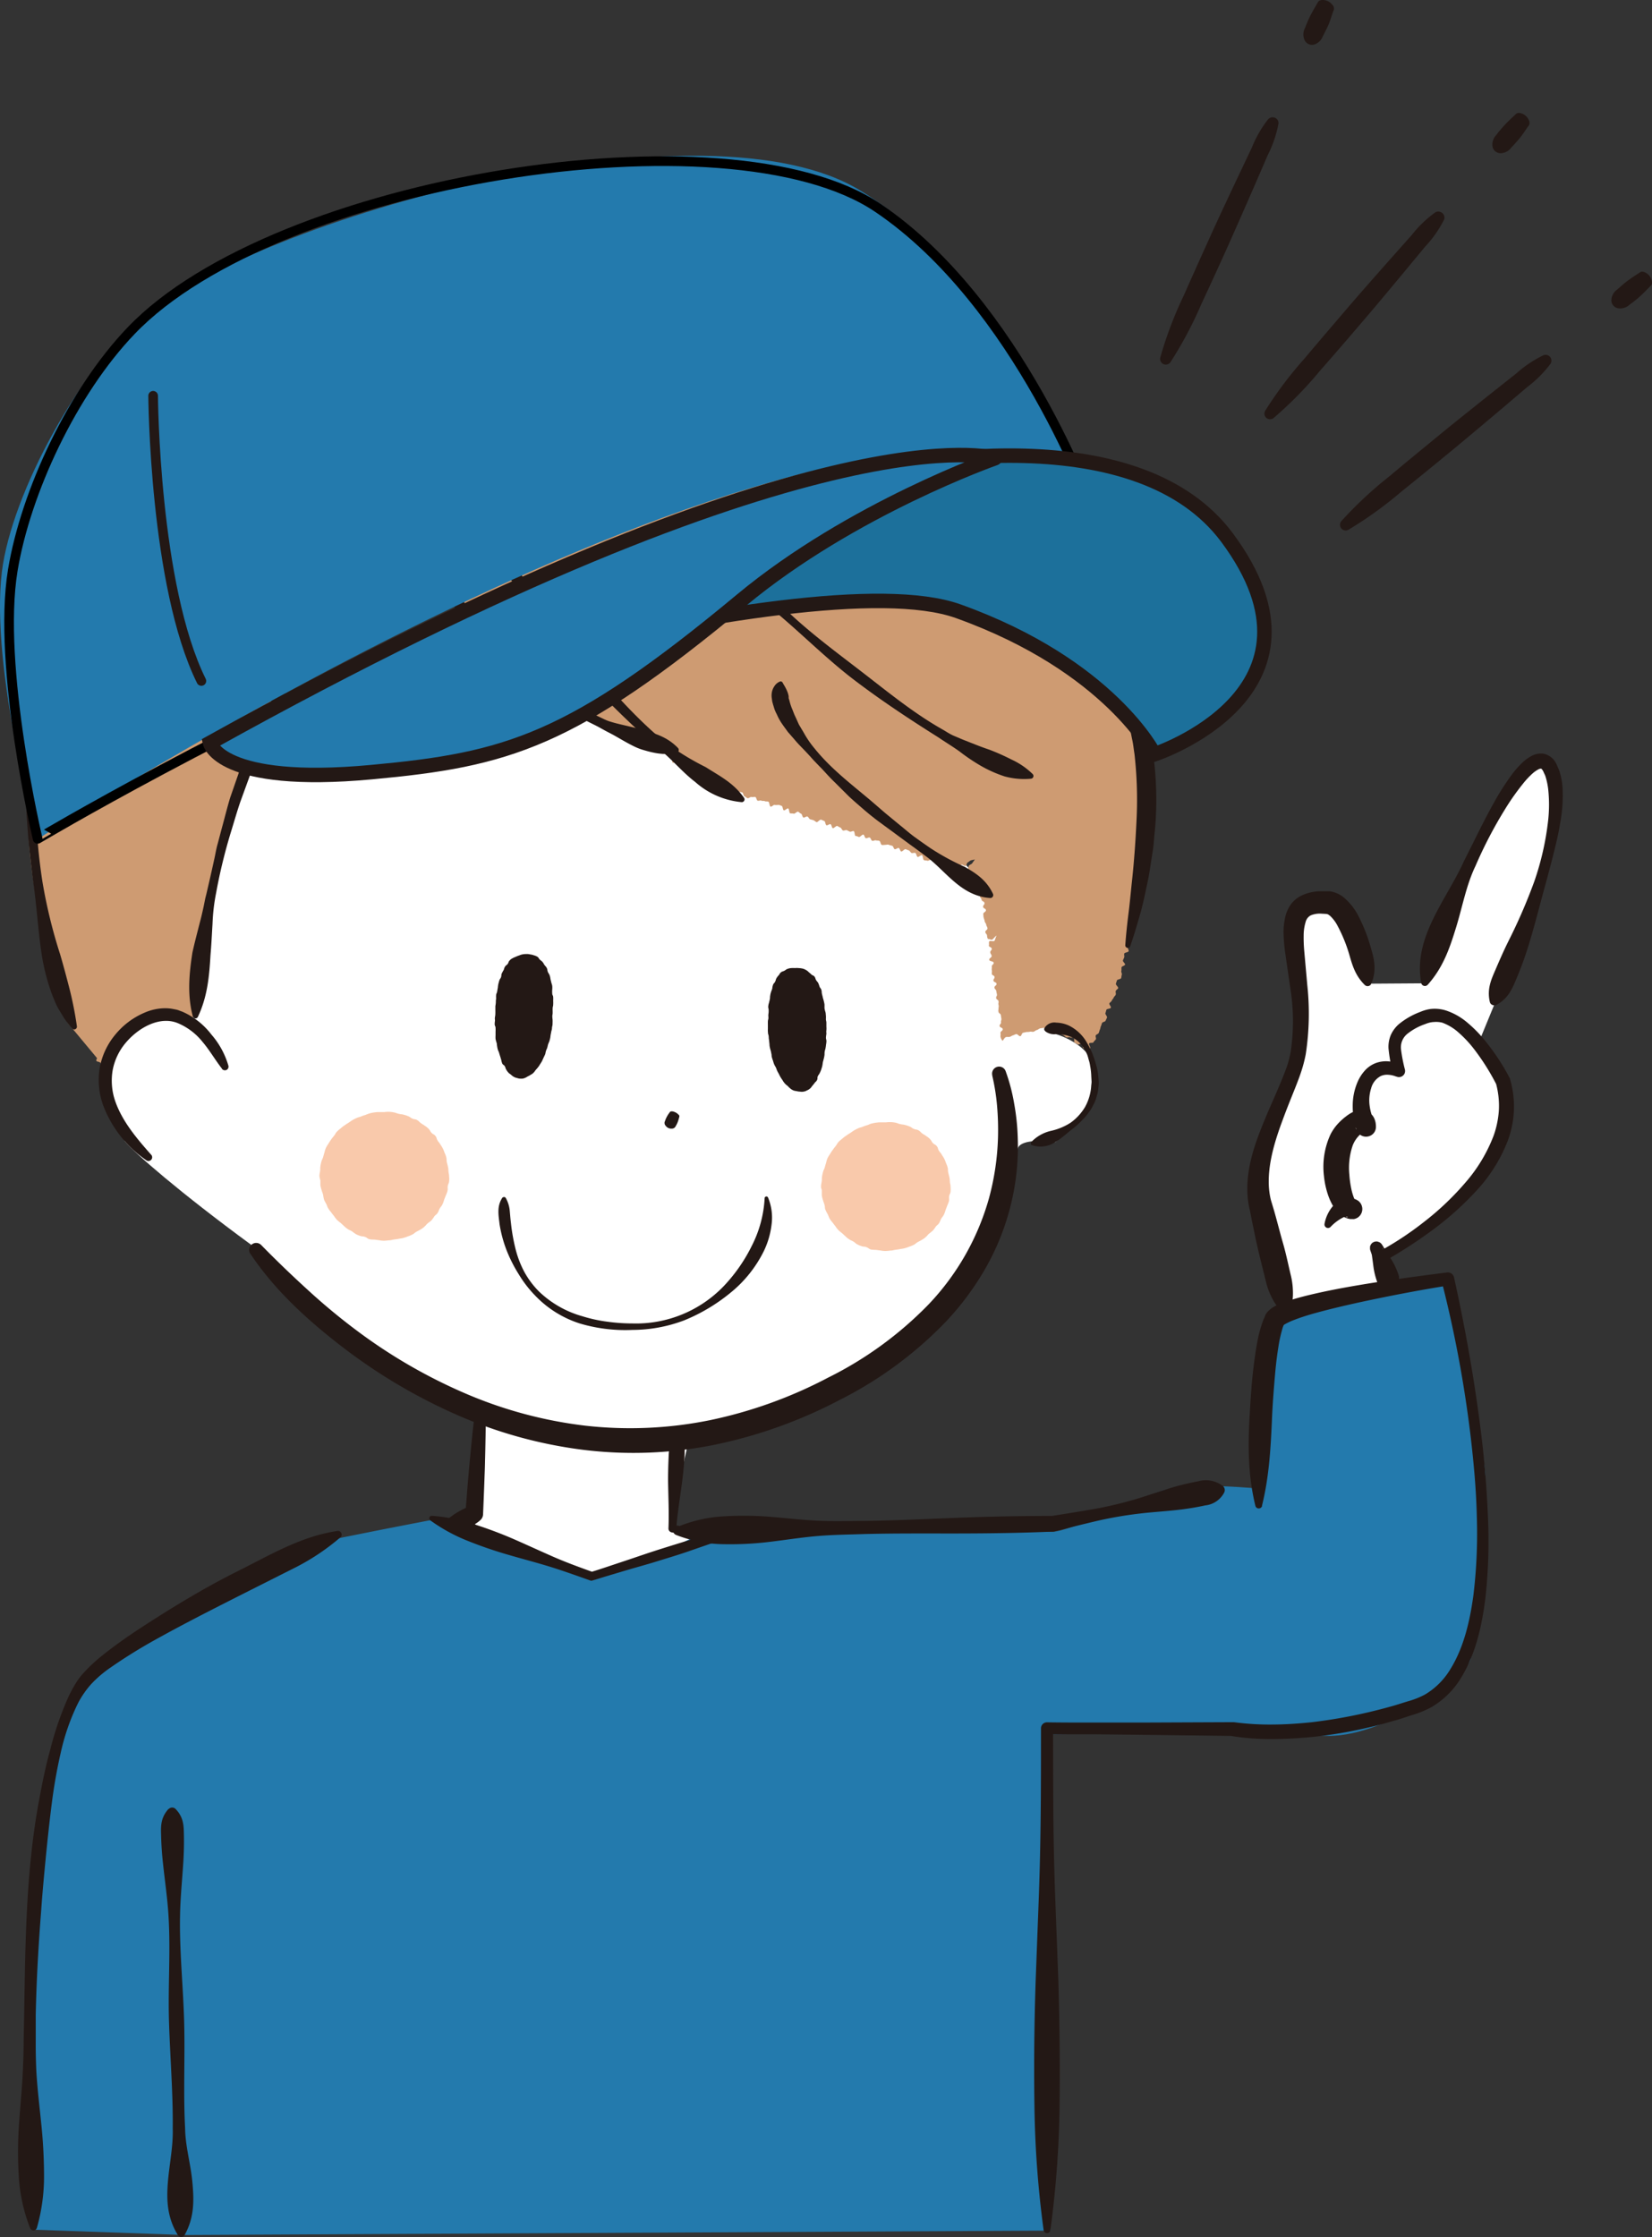 <svg xmlns="http://www.w3.org/2000/svg" viewBox="0 0 342.5 463.78"><rect x="0" y="0" width="342.5" height="463.78" fill="#333333" stroke="none"/><defs><style>.cls-1{fill:#fff;}.cls-2{fill:#ce9b72;}.cls-3,.cls-8{fill:#237aad;}.cls-4{fill:#f9c9ab;}.cls-5{fill:#231815;}.cls-6,.cls-9{fill:none;stroke-linecap:round;stroke-linejoin:round;stroke-width:2px;}.cls-6{stroke:#000;}.cls-7{fill:#1c709b;}.cls-7,.cls-8,.cls-9{stroke:#231815;}.cls-7,.cls-8{stroke-miterlimit:10;stroke-width:3px;}</style></defs><g id="Capa_2" data-name="Capa 2"><g id="レイヤー_2" data-name="レイヤー 2"><path class="cls-1" d="M319.71,157.49s-14.48,13.44-18,28.65c-5.45,13.63-7,17.71-7,17.71l-10.39.07s-5.54-16.37-7.69-16.7-9.24.49-8.75,6.27,1.82,26.26-.82,33-8.1,16.51-4.88,24.77,5.23,20.57,5.23,20.57l23.05-3.63-4.56-8.3s27.07-12.29,27.07-31.35a93.13,93.13,0,0,0-6.45-12.3s8.59-20.81,9.09-22.46S328,160,319.71,157.49Z"/><path class="cls-1" d="M123.47,343.44l-27-29.68,3.93-6.89.27-14.48s-33.92-12.7-48.59-34.33C37,247,27.85,238.94,26,236.73s-6.7-18.8-.05-22.56,9.14-4.2,13.49-1.95c3.13-16.45,6.74-48.78,13.13-56.54s45.22-26.79,45.22-26.79l80.08,24.31,42.86,49.94-1.84,11.24s18.85,5.11-.08,22.39c-7.85-1-7.82,1.42-7.82,1.42s-9.8,51.82-64.62,59.16c-4.48,5.16-3.26,0-3.26,0l-1.22,5.16-2.36,13.55,9.21,3.34Z"/><path class="cls-2" d="M6.48,179.35C9.17,200.55,14,212,14,212l6.11,7.35c0,.2-.23.33-.12.57s.71.12.89.5.13.4.31.78-.44.81-.17,1.13.7-.44.85-.86l3.76-7.16a.75.75,0,0,0,.36-.16c.16-.18,0-.65.16-.81s.37-.3.55-.45.31-.39.5-.53.25-.54.46-.66.56,0,.78-.08a4.3,4.3,0,0,1,.69-.23c.24-.06.55.18.78.12s.36-.61.6-.66.62.68.85.64.41-.49.64-.53.41-.53.64-.57.56.49.79.46.49.07.71,0,.48-.13.71-.14h.7c.26,0,.47.24.69.26s.5-.14.72-.09a3.93,3.93,0,0,1,.66.23c.24.09.58-.07.76,0s.54.13.73.24.21.66.37.77c.43.28.68.7.83.37s-.31-.45-.26-.81-.15-.37-.1-.72.38-.31.43-.66-.14-.37-.09-.72.13-.34.17-.69-.19-.38-.14-.73.75-.26.8-.6-.14-.38-.09-.73.29-.31.34-.66-.68-.45-.63-.8.39-.3.44-.65,0-.36,0-.7,0-.35.09-.7.4-.3.45-.65-.14-.37-.09-.72.15-.33.2-.68-.58-.43-.54-.77.6-.28.65-.62,0-.35.06-.7-.22-.37-.18-.72-.16-.27-.13-.71c0-.2.11-.44.13-.71s.11-.45.13-.71.62-.41.64-.66-.46-.52-.44-.76.61-.41.63-.65-.25-.51-.22-.75-.36-.53-.33-.77,0-.48,0-.72.77-.38.8-.62-.33-.53-.3-.76.34-.43.37-.67-.45-.56-.42-.79.47-.41.51-.64.13-.47.18-.69.39-.39.44-.65-.56-.62-.51-.87.84-.31.9-.56-.66-.65-.61-.89.69-.35.74-.59-.52-.63-.46-.87.41-.41.47-.65-.18-.55-.12-.79.36-.42.41-.66.32-.44.37-.68.27-.44.33-.68-.49-.62-.43-.85.35-.43.4-.67.24-.45.29-.68-.13-.55-.07-.78,0-.52,0-.75.5-.4.56-.62.19-.48.24-.7.35-.46.4-.66c.11-.46-.24-.44-.14-.79s.11-.23.25-.67c.06-.2.28-.38.36-.65s-.24-.56-.16-.81.64-.29.72-.53-.34-.61-.27-.85.11-.46.19-.7.24-.43.32-.66.55-.33.62-.56,0-.52,0-.75-.24-.58-.17-.82.55-.32.63-.56.24-.42.32-.66.21-.43.29-.66-.46-.67-.38-.9.38-.38.46-.61.37-.39.45-.62-.38-.64-.3-.87.61-.31.69-.54.25-.42.33-.65.29-.41.37-.64.11-.47.19-.7,0-.5.1-.73.08-.48.17-.71.62-.27.71-.5-.39-.66-.31-.89.26-.42.34-.64.54-.31.63-.54-.38-.68-.29-.9.21-.44.3-.66.16-.47.26-.68.81-.17.91-.39.3-.39.4-.6-.54-.82-.43-1,.5-.28.61-.5.17-.44.29-.66.54-.25.65-.47-.14-.62,0-.84.06-.52.18-.73.36-.36.47-.58.2-.45.31-.66.6-.24.72-.45.23-.43.35-.65.16-.47.27-.69-.13-.62,0-.84.48-.29.6-.5.67-.19.78-.41-.49-.82-.37-1,.61-.21.73-.42.16-.47.28-.68,0-.53.15-.74.84-.1,1-.31.13-.48.24-.69-.07-.6,0-.81.63-.21.74-.42-.34-.74-.23-.94.56-.26.67-.47.43-.33.54-.53.15-.5.25-.69.36-.4.45-.58c.22-.4-.19-.52,0-.81s0-.47.27-.75.56,0,.8-.28.2-.32.44-.6.29-.24.53-.52-.09-.56.15-.84.57,0,.81-.26.53,0,.77-.31-.19-.65,0-.93.57,0,.81-.26.07-.43.31-.7.29-.24.53-.52.43-.11.67-.38.23-.29.47-.56-.35-.8-.11-1.07.73.15,1-.12.08-.42.32-.69.34-.19.58-.46,0-.5.22-.76.42-.1.66-.36,0-.49.23-.75.2-.3.44-.56.42-.09.66-.35.52,0,.76-.26-.22-.68,0-.94.18-.31.41-.56.37-.15.6-.41.22-.27.46-.53.46-.06.7-.32-.06-.57.21-.8.63.24.92,0,.4,0,.7-.23-.1-.8.19-1,.53.15.83,0,.24-.26.54-.46.4,0,.7-.22,0-.59.32-.78.31-.17.61-.36.55.2.85,0,0-.57.34-.76.36-.06.69-.17.34-.26.72-.31.45.48.83.43.38-.15.76-.2.39,0,.77-.07.29-.12.67,0,0-.06.2.37c.08.18.5.26.62.52s-.25.62-.13.86.55.26.66.5.5.27.61.5-.18.62-.07.85.29.39.41.61.16.45.28.67.5.28.62.49.15.47.27.68-.07.6,0,.81,0,.56.13.77.75.12.88.34-.08.61,0,.82.17.47.3.68.28.4.42.61.52.24.66.44.36.34.5.55.17.47.31.67.08.54.22.74.22.46.36.65.46.27.61.47.48.25.63.44.19.47.34.66.49.23.65.41-.21.82,0,1,.3.4.46.58.46.25.63.43.8-.09,1,.09,0,.69.15.86.27.43.45.6.26.41.43.57l.52.49c.18.16.78-.15,1,0s.4.26.58.41.07.65.25.81.35.32.54.48.73-.13.92,0-.14.92,0,1.07.51.13.7.28.43.23.62.38.56.05.75.2.24.46.43.61.34.35.53.49.5.14.69.28.39.27.59.42.45.18.65.33.46.17.65.32-.11,1,.08,1.12.81-.3,1-.16,0,.77.24.9.43.23.62.37.33.37.53.51.56,0,.76.16.6,0,.8.1.25.49.44.62.48.14.68.28.21.53.41.67.34.35.53.49.47.16.66.29.68-.16.88,0,0,.89.19,1,.44.2.64.33.58,0,.78.1.23.53.43.66.74-.29.94-.16.17.63.37.75.6-.08.8,0,.14.7.34.82.63-.14.83,0,.23.56.44.68.69-.24.89-.12.25.52.46.64.47.14.67.25.2.63.41.75.65-.2.86-.1.16.74.37.84.47.14.68.25.38.33.59.43.61-.17.82-.07.6-.16.81-.07.36.38.57.47.32.58.53.65.4.26.62.34.61-.28.83-.19.48.08.7.18.37.32.58.43.55,0,.75.09.5.1.7.22.14.69.34.81.24.49.44.62.84-.4,1-.27-.06.91.13,1,.7-.16.89,0,.3.39.49.54.47.15.66.3,0,.81.15,1,.92-.41,1.1-.27.33.34.53.48.09.67.29.81.66-.14.86,0,.25.46.45.59.48.11.68.23.31.4.52.51.52,0,.73.13.23.49.48.61.37.3.61.4.57-.18.8-.08.31.49.54.58.33.44.57.53.5,0,.73.09.35.4.58.48.7-.52.93-.44.2.82.43.9.56-.13.78,0,.63-.34.86-.26.42.22.65.31.37.36.6.44.48.06.71.15.24.72.47.8.4.31.63.39.62-.33.85-.25.53-.06.76,0,.26.68.49.76.55-.11.78,0,.49,0,.72.11.5,0,.73.11.2.87.43,1,.66-.42.88-.34.53,0,.76,0,.46.13.69.21.21.83.44.91.67-.46.9-.38.18.94.41,1,.5,0,.73.08.69-.49.91-.41.39.33.62.41.26.71.49.79.61-.28.83-.2.34.5.57.57.47.12.69.2.41.3.63.38.71-.58.94-.5.44.2.67.28.22.8.45.88.61-.3.84-.22.25.74.47.82.7-.53.92-.45.42.25.65.33.32.52.54.6.56-.13.78-.06.43.23.65.31.58-.19.8-.11.17,1,.39,1,.46.13.68.21.71-.57.93-.49.28.66.5.74.58-.21.81-.13.29.59.52.67.56-.17.79-.09.49,0,.71.12.25.73.47.81.52,0,.74,0,.55-.11.77,0,.46.12.68.2.29.62.51.7.62-.32.84-.24.28.64.5.72.7-.56.92-.48l.67.26c.23.08.35.45.58.53s.55-.12.77,0,.25.73.47.81.67-.42.89-.34.19.89.41,1,.49.05.71.13.61-.26.83-.18l.67.27c.23.09.35.42.57.51s.5,0,.72.12.37.38.58.46.45.19.65.28.56,0,.75.06.26.08.42.15c.22-.09.49.11.71,0s.35-.36.56-.46.39-.27.6-.37.66.33.88.24.23-.63.44-.73.38-.29.59-.39.69-.15.9-.24l-.57.81c-.14.22-.53.28-.68.5s-.1.61-.25.83c-.24,0-.53-.46-.78-.46s-.48.44-.73.45-.49.21-.74.22-.51-.16-.75-.16c.22.11.38.32.59.42s.45.16.65.26.63-.14.82,0,0,.88.23,1,.54,0,.73.13.28.41.46.54.31.35.47.49.64,0,.79.14.46.26.59.43-.1.66,0,.83.89.21.94.39c.11.44-.75.45-.74.8s.3.38.35.75.55.3.6.68-.34.43-.28.8.53.3.58.67-.6.47-.55.84,0,.37.09.74.15.36.21.73.25.34.31.71.2.35.26.72-.49.45-.44.82.29.33.35.7a1.68,1.68,0,0,0,.18.74c.24-.07.62.2.85.13s.71-.77.94-.84c-.13.19-.3.87-.43,1.07s-.95-.07-1.08.13,0,.64-.09.84c0,.37.55.3.6.66s-.36.43-.3.8.23.33.28.7-.54.45-.49.82.85.24.91.6-.43.44-.38.8-.06.38,0,.74,0,.38,0,.74.5.3.56.66-.27.41-.22.77.59.29.64.65-.48.44-.43.81.31.32.37.68.08.36.14.72-.21.4-.16.76.44.31.49.67-.09.38,0,.74,0,.37,0,.73-.1.38,0,.74.43.3.48.67.06.36.11.72-.13.39-.08.75-.34.42-.28.78.59.28.64.64-.52.45-.47.81,0,.38,0,.74a1.92,1.92,0,0,0,.35.77c.18.31.36-.54.79-.67.2-.07.49,0,.75-.05s.42-.23.67-.3.44-.2.69-.27.63.49.87.43.32-.65.56-.71l.72-.16c.23,0,.49,0,.73-.06s.51.08.75,0,.44-.31.67-.35.46-.31.69-.34.51-.09.74-.11.5.33.74.35.46.15.7.19.5-.09.74,0,.33.53.56.61.49,0,.71.09.42.2.64.3.36.33.57.43.6-.13.81,0,.53,0,.73.14,0,.91.22,1,.43.19.61.31.81-.3,1-.18,0,.82.15.95.84.05.89.17.28.23.56-.14c.12-.15-.37-.79-.21-1s.78,0,.91-.27.33-.35.46-.57-.13-.6,0-.82.49-.28.6-.5.13-.47.24-.69.1-.48.21-.7.14-.45.25-.68.62-.23.72-.46.21-.43.3-.66-.43-.71-.33-.93.12-.47.21-.69.82-.19.92-.42-.4-.67-.31-.89.42-.35.5-.58.31-.4.39-.62.35-.39.43-.62-.07-.53,0-.76.42-.36.5-.59-.54-.69-.47-.92.15-.45.22-.68.8-.25.87-.48.07-.49.14-.72-.17-.55-.1-.78,0-.5.05-.74.65-.31.72-.55-.5-.63-.44-.86.21-.44.27-.68-.05-.5,0-.74.87-.28.92-.52-.22-.54-.16-.78-.23-.54-.18-.78.41-.4.46-.64.15-.46.2-.7.39-.41.44-.65-.19-.53-.14-.76.45-.41.49-.65-.56-.59-.52-.83.56-.39.6-.63-.22-.53-.18-.77.21-.45.24-.69.08-.48.11-.72-.14-.5-.11-.74,0-.48.07-.73.26-.45.29-.69,0-.48.05-.72.1-.48.12-.72.18-.46.2-.7-.33-.51-.31-.75-.14-.49-.12-.73.33-.45.35-.69-.19-.5-.17-.73.29-.46.3-.7-.14-.49-.13-.73.66-.44.68-.67-.3-.5-.29-.74,0-.48,0-.71-.21-.49-.2-.73.27-.46.28-.7.1-.47.11-.71-.16-.48-.15-.72.08-.47.09-.71l0-.71c0-.24-.49-.5-.49-.73s.13-.47.13-.71.3-.47.3-.7.4-.47.4-.7-.65-.49-.64-.73.62-.47.62-.71-.68-.48-.67-.72.41-.47.41-.71,0-.47,0-.71.25-.48.25-.71-.37-.48-.37-.71.52-.48.52-.72-.6-.47-.6-.7-.05-.48-.05-.71.39-.48.39-.72-.65-.46-.66-.69.37-.49.37-.72-.24-.48-.24-.71.48-.49.47-.73.21-.49.21-.72-.07-.48-.08-.71-.57-.46-.57-.69-.08-.48-.09-.71.46-.51.45-.74-.3-.47-.31-.7-.12-.47-.13-.7.27-.5.25-.73.2-.5.18-.72-.25-.48-.27-.69.05-.52,0-.72a1.51,1.51,0,0,0-.16-.76c-.14-.34-.45-.19-.63-.52s.19-.52,0-.85-.54-.12-.72-.44.32-.59.14-.91-.65-.06-.83-.39.29-.57.11-.89-.45-.17-.62-.49-.27-.28-.44-.6-.4-.2-.57-.52,0-.45-.12-.77-.4-.24-.23-.56.24.07.61,0,.37.07.73,0,.33-.36.7-.39.37.16.73.13.38.3.74.28.3-.82.66-.85.37.06.73,0,.37.16.73.14.38.23.74.21.36,0,.72,0,.34-.3.7-.33.51.43.83.28-.46-.34-.69-.73c-.1-.17.18-.62,0-.85s-.42-.29-.55-.51,0-.53-.15-.75-.44-.28-.57-.49-.49-.25-.62-.46.05-.58-.07-.79,0-.57-.11-.77-.88,0-1-.23.29-.73.17-.94-.71-.13-.83-.34.23-.69.1-.89-.65-.17-.78-.37-.08-.51-.21-.72-.15-.46-.28-.67-.38-.33-.51-.53-.54-.24-.66-.44.07-.61,0-.82-.23-.42-.36-.62-.29-.39-.41-.6-.33-.36-.45-.57-.43-.3-.55-.51.34-.76.21-1-.17-.45-.3-.66-.38-.32-.51-.53-.61-.19-.74-.4.27-.72.15-.92-.81-.07-.94-.28-.42-.3-.55-.51.17-.66.05-.86,0-.55-.14-.75-.21-.44-.33-.64-.34-.35-.47-.55-.57-.21-.69-.42-.1-.49-.22-.69-.45-.28-.58-.49-.38-.32-.5-.53-.33-.35-.45-.56.17-.66,0-.86-.15-.47-.28-.67-.09-.51-.21-.71-.32-.37-.44-.57-.62-.18-.74-.38-.21-.43-.33-.63-.36-.34-.48-.53.2-.69.07-.89-.32-.36-.44-.55-.7-.14-.82-.34,0-.56-.13-.76,0-.58-.1-.78-.82,0-.94-.24.27-.76.15-.95-.85,0-1-.22.36-.85.24-1-.37-.49-.45-.59-.61-.22-.77-.41-.17-.58-.32-.76-.84-.08-1-.25c-.35-.44-.76-.92-.47-1.19s.56,0,.9-.11.37-.06.71-.21.49.22.82.07.1-.68.44-.83.39,0,.72-.15.46.15.79,0,.19-.49.52-.63.57.4.91.25.23-.36.57-.51.25-.33.58-.47.36-.1.69-.25.43.08.76-.07.3-.21.63-.35.15-.56.48-.71.41,0,.75-.11.45.13.78,0,.19-.47.52-.61.34-.13.66-.28.39,0,.72-.15.44.1.77,0,.21-.41.54-.56.39,0,.72-.16.09-.7.42-.85.5.24.83.09.44.1.77-.05.12-.61.45-.75.47.16.8,0a3.83,3.83,0,0,0,.69-.28c.3-.19-.32,0-.77,0-.13,0-.3-.13-.47-.24l2.54-.84s-20.6.33-34.56-6.83c-13.41-6.87-37.82-23.25-63.95-25.88-.06-.14-.13-.27-.23-.29s-.25.09-.39.22l-.72,0c-.08-.24-.15-.51-.29-.55s-.59.41-.82.35-.51.11-.74.06-.38-.53-.61-.58-.47-.15-.7-.19-.52.2-.75.16-.45-.27-.68-.3-.53.37-.77.34-.39-.75-.63-.78-.48-.11-.72-.13-.51.25-.74.24-.49.13-.73.12-.48.18-.71.19-.5-.21-.74-.21-.5-.21-.74-.2-.48.18-.72.19-.47.52-.71.52-.5-.52-.74-.51-.46.47-.7.47-.51-.64-.75-.64-.48,0-.72.06-.46.62-.7.63-.5-.54-.74-.53-.49-.1-.73-.09-.47.26-.7.27-.47.35-.7.36-.51-.54-.75-.52-.45.65-.69.66-.5-.29-.73-.28-.45.49-.69.51-.53-.65-.77-.63-.43.66-.67.68-.49-.09-.72-.07-.49-.06-.73,0-.52-.52-.76-.5-.4.91-.64.93-.48,0-.72,0-.5-.27-.74-.25-.51-.28-.75-.25-.44.38-.67.4-.53-.42-.77-.4-.46.2-.69.22-.47.09-.71.11-.46.23-.69.26-.5-.09-.74-.06-.41.57-.65.6-.45.18-.69.21-.58-.75-.82-.72-.4.62-.63.65-.53-.34-.77-.31l-.71.12c-.24,0-.47.1-.71.13s-.51-.18-.74-.14-.42.45-.65.49-.5-.09-.74-.05-.48,0-.72.06-.41.44-.64.48-.49,0-.72,0-.55-.34-.78-.3-.42.36-.66.41-.36.66-.59.7-.57-.42-.8-.37-.47.12-.7.16-.38.53-.61.58-.55-.3-.78-.25-.51-.08-.74,0-.42.34-.65.39-.45.19-.68.24-.58-.42-.81-.36-.33.7-.56.75-.59-.42-.83-.37-.37.49-.6.55-.55-.25-.78-.19-.31.74-.54.8-.51-.09-.74,0-.37.47-.6.53-.61-.42-.83-.36-.45.18-.68.24-.55-.2-.78-.13-.38.42-.6.49-.31.63-.54.7S81,71,80.74,71s-.35.5-.58.57-.4.3-.63.37-.39.33-.61.41-.64-.43-.87-.35-.28.67-.5.75-.44.17-.67.25-.64-.39-.86-.31-.56-.13-.78,0-.21.82-.44.9-.43.2-.65.29-.59-.22-.81-.14-.37.39-.59.47-.42.23-.65.31-.64-.34-.86-.25-.2.81-.42.89-.59-.18-.81-.09-.6-.2-.82-.11-.33.46-.55.55-.4.29-.62.38-.39.31-.61.4-.5,0-.72.14-.49.08-.71.17-.36.36-.58.46-.59-.15-.81-.06-.39.3-.61.39-.19.75-.41.85-.38.31-.6.41-.68-.35-.9-.25-.26.58-.48.68-.4.27-.62.37-.75-.48-1-.37-.23.62-.45.72-.35.38-.56.48-.39.3-.6.41-.66-.25-.87-.14-.49.1-.7.21-.31.46-.52.57-.25.57-.47.67-.78-.48-1-.37-.31.45-.52.56-.21.66-.43.77-.49.09-.7.2-.38.3-.59.42-.6-.1-.81,0-.26.53-.46.65-.5.09-.71.2-.67-.21-.88-.09-.09.79-.3.91-.58,0-.79.08-.36.33-.56.46-.26.48-.46.61-.37.31-.56.43-.73-.23-.92-.1-.36.33-.56.46-.11.68-.3.81-.33.36-.52.49-.76-.23-1-.09-.4.27-.59.42-.37.31-.55.45,0,.8-.16,1-.73-.13-.91,0-.51.16-.68.31-.43.26-.61.41-.26.44-.43.6,0,.69-.16.86-.74,0-.9.12-.31.39-.46.57,0,.65-.13.83-.18.46-.32.65-.61.15-.74.34-.07.53-.19.73-.63.2-.74.4-.33.4-.43.6.43.73.35.94-.59.3-.67.51c-3.37,1.36-8.84,5.23-15.54,16C8.55,132.46,3.79,158.15,6.48,179.35ZM234.28,100l1.06-.35c-.12.2-.24.44-.39.46S234.51,100,234.28,100ZM217,213a1.74,1.74,0,0,1,.32-.1A.36.36,0,0,1,217,213ZM106.08,115.89c.18-.06.29.16.41.34a.35.35,0,0,0-.3,0C106.19,116.1,106.08,116,106.08,115.89Z"/><path class="cls-3" d="M298.86,265.46s-32.78,3.76-32.84,6.73-4.11,12.34-4.5,19.11,0,17.35,0,17.35-14.59-1.53-20.33.32-19,8.43-23,8.58-42.37-2.17-44.38-2.18-27.36,1.88-27.36,1.88L142,319.57l-19.12,8.05L89.21,315.15s-17.5,3.33-24.92,5S25.75,341.45,19,349,4,378.66,5.31,435c.41,11,1.88,27.24,1.88,27.24l31.08,1.09,179.48-.91L217,359.53s45-.49,57.3.3,29.14-11.81,30.53-15.71,3.75-32.74,3-39.59S301.76,265.1,298.86,265.46Z"/><path class="cls-4" d="M66.42,244.69c0,.5,0,.51,0,1a6.27,6.27,0,0,0,.25,1c.12.48.18.47.32,1a8.47,8.47,0,0,0,.19,1,7.49,7.49,0,0,0,.46.89c.21.45.16.47.4.91a5.22,5.22,0,0,0,.6.8c.29.41.29.4.6.79a6.83,6.83,0,0,0,.6.79,9.33,9.33,0,0,0,.77.64l.73.67a4.55,4.55,0,0,0,.77.62c.42.27.45.21.88.47a9.19,9.19,0,0,0,.81.58,5,5,0,0,0,.93.38c.47.15.5,0,1,.21s.41.34.9.47a6.63,6.63,0,0,0,1,.07l1,.13a4.68,4.68,0,0,0,1,.1,8.28,8.28,0,0,0,1-.09c.5,0,.49-.07,1-.15s.5-.05,1-.15.5-.06,1-.19a6.68,6.68,0,0,0,.95-.33,5.25,5.25,0,0,0,.92-.38c.44-.22.39-.32.82-.56s.45-.22.87-.48a4.26,4.26,0,0,0,.81-.58c.37-.33.32-.39.7-.71s.42-.28.77-.63a6.52,6.52,0,0,0,.58-.8c.31-.39.42-.31.69-.73s.18-.47.43-.9.32-.39.55-.83a4.51,4.51,0,0,0,.34-.93c.17-.47.19-.46.36-.93a5.53,5.53,0,0,0,.35-.93c.12-.49,0-.51.06-1s.22-.47.28-1a3.72,3.72,0,0,0,0-1c0-.5-.07-.5-.12-1s0-.49-.11-1-.13-.48-.24-1,0-.51-.12-1a5.32,5.32,0,0,0-.35-.94,6.14,6.14,0,0,0-.38-.92c-.23-.44-.26-.42-.52-.85s-.32-.38-.57-.81-.12-.52-.43-.91-.45-.27-.79-.63-.25-.45-.59-.81a3.6,3.6,0,0,0-.77-.63c-.4-.3-.42-.26-.83-.55s-.35-.38-.77-.64-.5-.11-1-.32-.4-.31-.86-.49a5.59,5.59,0,0,0-.95-.32c-.47-.13-.49-.07-1-.18s-.47-.18-1-.29a5.55,5.55,0,0,0-2-.08c-.49,0-.5,0-1,0s-.5,0-1,.06a8.08,8.08,0,0,0-1,.19,8,8,0,0,0-.93.34,7.46,7.46,0,0,0-.94.33c-.45.18-.49.11-.93.32a6.67,6.67,0,0,0-.88.46c-.43.25-.41.29-.83.55s-.42.26-.83.55a5,5,0,0,0-.77.61,5.37,5.37,0,0,0-.76.66c-.33.37-.26.43-.57.82s-.32.38-.61.79a9.07,9.07,0,0,0-.54.83,8.42,8.42,0,0,0-.52.85,5.08,5.08,0,0,0-.33,1c-.15.47-.13.47-.27.95s-.23.45-.36.93a6.45,6.45,0,0,0-.21,1c-.08.49,0,.5-.07,1s-.11.49-.14,1A4.71,4.71,0,0,0,66.42,244.69Z"/><path class="cls-4" d="M170.38,246.82c0,.5,0,.51,0,1a6.27,6.27,0,0,0,.25,1c.13.48.18.47.32,1s0,.51.19,1a9.34,9.34,0,0,0,.46.89c.22.45.17.47.4.91a5.22,5.22,0,0,0,.6.8c.29.41.3.4.6.79a5.93,5.93,0,0,0,.61.79,9.19,9.19,0,0,0,.76.64l.73.67a4.25,4.25,0,0,0,.78.62c.41.27.45.21.87.47s.37.35.82.58a5,5,0,0,0,.92.38c.47.15.51,0,1,.21s.42.34.9.47a6.73,6.73,0,0,0,1,.07l1,.13a4.75,4.75,0,0,0,1,.1,8.09,8.09,0,0,0,1-.09c.5,0,.49-.07,1-.15s.49-.05,1-.15.5-.06,1-.19a8,8,0,0,0,.94-.32,6.83,6.83,0,0,0,.92-.38c.45-.23.39-.33.83-.57s.45-.22.87-.48a4.19,4.19,0,0,0,.8-.58c.38-.33.32-.38.7-.71a9.58,9.58,0,0,0,.77-.63,6.6,6.6,0,0,0,.59-.8c.31-.39.41-.31.68-.73s.19-.47.44-.9.31-.39.55-.83a4.92,4.92,0,0,0,.34-.93c.17-.47.19-.46.35-.93a6.61,6.61,0,0,0,.36-.93c.11-.49,0-.51.05-1s.23-.48.29-1a4.77,4.77,0,0,0,0-1c0-.5-.08-.5-.13-1s0-.49-.11-1-.13-.48-.24-1,0-.51-.12-1a4.63,4.63,0,0,0-.35-.94,6.1,6.1,0,0,0-.37-.92c-.24-.44-.27-.42-.52-.85s-.32-.38-.58-.81-.12-.52-.43-.91-.44-.27-.79-.63-.24-.45-.59-.81a3.6,3.6,0,0,0-.77-.63c-.4-.3-.42-.26-.83-.54s-.34-.39-.77-.65-.5-.11-1-.32-.41-.31-.87-.49a5.49,5.49,0,0,0-.94-.32c-.48-.13-.5-.07-1-.18s-.47-.18-.95-.29a6.18,6.18,0,0,0-2-.08c-.5,0-.5,0-1,0s-.5,0-1,.06a8.47,8.47,0,0,0-1,.19c-.48.11-.46.2-.93.34a7.92,7.92,0,0,0-.93.33c-.46.18-.49.11-.94.32a7.36,7.36,0,0,0-.88.46c-.42.25-.4.29-.82.55a9.17,9.17,0,0,0-.83.55,5.12,5.12,0,0,0-.78.61,6,6,0,0,0-.76.66c-.33.38-.26.43-.57.82s-.31.39-.6.79-.29.41-.55.83-.29.41-.52.85a4.43,4.43,0,0,0-.32,1c-.16.47-.14.47-.28.95s-.23.45-.35.93a6.33,6.33,0,0,0-.22,1c-.07.49,0,.49-.07,1s-.11.49-.14,1S170.34,246.33,170.38,246.82Z"/><path class="cls-5" d="M51.91,259.91C57,267.55,63.82,273.72,71,279.25a114.77,114.77,0,0,0,23.45,13.94,94.11,94.11,0,0,0,26.39,7.36,85,85,0,0,0,27.46-1.07,98.69,98.69,0,0,0,25.8-9.27,81.11,81.11,0,0,0,22.14-16.36,58.19,58.19,0,0,0,8.26-11.25,51.21,51.21,0,0,0,5.11-13A50.59,50.59,0,0,0,211,235.73a46.8,46.8,0,0,0-.73-6.9,38.33,38.33,0,0,0-1.78-6.78,1.44,1.44,0,0,0-1.87-.84,1.46,1.46,0,0,0-.9,1.69l0,.09a44.18,44.18,0,0,1,1,6.31,57.9,57.9,0,0,1,.19,6.45,53.94,53.94,0,0,1-1.87,12.66,52.41,52.41,0,0,1-12.52,22,76.18,76.18,0,0,1-20.83,15.18,93.36,93.36,0,0,1-24.44,8.81,83,83,0,0,1-25.83,1.16,89.3,89.3,0,0,1-25.08-6.75,109.9,109.9,0,0,1-22.62-13.16,130.28,130.28,0,0,1-10.09-8.41q-4.86-4.43-9.47-9.13h0a1.46,1.46,0,0,0-2.26,1.83Z"/><path class="cls-5" d="M87.8,112.27a5.34,5.34,0,0,0,.54,4.67,19.26,19.26,0,0,0,1,2c.36.66.75,1.31,1.16,1.94,1.69,2.5,3.59,4.83,5.47,7.14.95,1.14,1.82,2.34,2.82,3.44s1.84,2.34,2.9,3.38,2,2.21,3.08,3.24,2.23,2,3.36,3,2.41,1.76,3.61,2.63l1.84,1.26c.63.39,1.29.75,1.93,1.12l3.85,2.24c1.33.66,2.65,1.33,4,2,.67.33,1.31.7,2,1.08s1.32.68,2,1.06c1.31.74,2.61,1.53,4,2.21a11.78,11.78,0,0,0,2.09.82c.72.21,1.44.41,2.18.55a11.18,11.18,0,0,0,4.64,0,.59.59,0,0,0,.44-.71.69.69,0,0,0-.15-.28l0,0c-2.36-2.45-5.11-3.11-7.89-3.89-1.37-.41-2.8-.7-4.22-1.05-.72-.17-1.42-.36-2.11-.58s-1.34-.57-2-.88c-1.31-.62-2.61-1.26-3.91-1.91l-3.67-2.32c-.61-.4-1.22-.78-1.82-1.19l-1.72-1.32-1.73-1.31c-.57-.44-1.17-.84-1.7-1.33-4.46-3.63-8.89-7.48-12.19-12.27a48.63,48.63,0,0,1-4.15-7.59c-.56-1.32-1.2-2.59-1.76-3.89a14.58,14.58,0,0,0-1-1.89A5.12,5.12,0,0,0,88.81,112l-.07,0a.67.67,0,0,0-.9.27Z"/><path class="cls-5" d="M98.55,106.86c-.31,2.14.6,3.63,1.51,5.09a50.8,50.8,0,0,0,2.85,4.3c2,2.79,4.24,5.43,6.29,8.18,4.14,5.44,7.91,11.19,12.46,16.35a192.51,192.51,0,0,0,14.78,14.35c2.73,2.09,4.93,4.87,7.72,7a16.81,16.81,0,0,0,9.59,4.16.57.57,0,0,0,.61-.53.56.56,0,0,0-.1-.36l0,0c-2.19-3.13-5.1-4.54-7.93-6.36a53.8,53.8,0,0,1-8.61-5.32c-5.24-4.29-9.76-9.38-14.26-14.43s-9-10.15-12.74-15.85c-1.89-2.82-3.47-5.85-5.09-8.83-.4-.74-.82-1.48-1.24-2.21s-.83-1.47-1.28-2.19c-.83-1.47-1.64-2.93-3.59-3.78h0a.66.66,0,0,0-.86.34A1,1,0,0,0,98.55,106.86Z"/><path class="cls-5" d="M47.35,220.92a17.1,17.1,0,0,0-3.52-6.45,15.29,15.29,0,0,0-6-4.73l-.94-.35c-.33-.1-.67-.15-1-.22a8.78,8.78,0,0,0-2-.15,10.9,10.9,0,0,0-3.87.89,15.82,15.82,0,0,0-6.13,4.59,14.91,14.91,0,0,0-3.24,7,15.64,15.64,0,0,0,.73,7.63,24.27,24.27,0,0,0,9,11.44.77.77,0,0,0,1-1.14h0c-3.08-3.46-6.05-7-7.49-11.15a13,13,0,0,1-.55-6.31,12.26,12.26,0,0,1,2.65-5.7c2.66-3.22,7.14-5.73,10.91-4.15A13,13,0,0,1,42,216c1.45,1.7,2.58,3.69,4,5.52l0,.05a.79.79,0,0,0,1.1.15A.78.78,0,0,0,47.35,220.92Z"/><path class="cls-5" d="M139.37,230.39c-.44,0-.44.1-.53.21l-.24.33a7.1,7.1,0,0,0-.41.7,4.93,4.93,0,0,0-.31.75.85.85,0,0,0,.13,1,1.42,1.42,0,0,0,1.27.59.85.85,0,0,0,.81-.52,4.89,4.89,0,0,0,.37-.72,7,7,0,0,0,.26-.77l.11-.4c0-.14.13-.23-.2-.53A2.23,2.23,0,0,0,139.37,230.39Z"/><path class="cls-5" d="M297.61,44a23.89,23.89,0,0,0-4.91,4.71l-4.5,5.06c-3,3.4-6,6.77-8.93,10.2s-5.88,6.86-8.78,10.32a81.16,81.16,0,0,0-8.17,10.84,1.17,1.17,0,0,0,1.75,1.51A79.8,79.8,0,0,0,273.55,77q4.47-5.1,8.86-10.25c2.95-3.43,5.83-6.91,8.72-10.38l4.32-5.22a24,24,0,0,0,3.92-5.57,1.21,1.21,0,0,0-.64-1.59A1.23,1.23,0,0,0,297.61,44Z"/><path class="cls-5" d="M315.26,23.46c-.78-.18-.94.18-1.23.42l-.82.77c-.54.52-1.08,1.05-1.57,1.61s-1,1.13-1.42,1.73a2.82,2.82,0,0,0-.8,2.27,1.69,1.69,0,0,0,1.76,1.5,2.83,2.83,0,0,0,2.12-1.13c.52-.53,1-1.09,1.5-1.66s.92-1.18,1.35-1.8l.63-.93A1.07,1.07,0,0,0,317,25,2.51,2.51,0,0,0,315.26,23.46Z"/><path class="cls-5" d="M320,73.64a24.4,24.4,0,0,0-5.65,3.79l-5.32,4.21c-3.52,2.82-7.07,5.62-10.56,8.49s-7,5.73-10.44,8.63a81.2,81.2,0,0,0-9.93,9.27,1.17,1.17,0,0,0,.12,1.65,1.18,1.18,0,0,0,1.35.14,81.31,81.31,0,0,0,11-7.93c3.53-2.83,7-5.67,10.51-8.56s6.93-5.79,10.39-8.7l5.16-4.39a24.14,24.14,0,0,0,4.82-4.81,1.21,1.21,0,0,0-.35-1.68A1.24,1.24,0,0,0,320,73.64Z"/><path class="cls-5" d="M341,56.45c-.73-.31-.95,0-1.28.2l-.94.62c-.62.42-1.24.84-1.82,1.31s-1.16,1-1.7,1.46a2.83,2.83,0,0,0-1.18,2.1,1.68,1.68,0,0,0,1.47,1.78,2.82,2.82,0,0,0,2.28-.74q.92-.66,1.77-1.38c.57-.49,1.1-1,1.63-1.54l.79-.8c.25-.28.61-.44.45-1.22A2.49,2.49,0,0,0,341,56.45Z"/><path class="cls-5" d="M262.94,24.69a24,24,0,0,0-3.4,5.9l-2.9,6.12c-1.92,4.09-3.86,8.17-5.72,12.29s-3.72,8.23-5.54,12.36a80.19,80.19,0,0,0-4.81,12.7,1.18,1.18,0,0,0,2.11,1,81.61,81.61,0,0,0,6.38-12c1.91-4.1,3.8-8.2,5.64-12.32s3.65-8.26,5.46-12.4l2.69-6.22a24.1,24.1,0,0,0,2.2-6.45,1.21,1.21,0,0,0-2.11-.95Z"/><path class="cls-5" d="M274.12,0c-.79.05-.85.44-1.06.75l-.57,1c-.38.65-.74,1.31-1.06,2s-.61,1.36-.87,2.06a2.81,2.81,0,0,0-.13,2.4,1.68,1.68,0,0,0,2.1,1,2.82,2.82,0,0,0,1.72-1.68c.35-.66.68-1.33,1-2s.55-1.39.79-2.1l.36-1.07A1.08,1.08,0,0,0,276.23,1,2.5,2.5,0,0,0,274.12,0Z"/><path class="cls-5" d="M159.22,214.06c0,.37.1.37.14.74s0,.37.07.74l.08.74c.05.37,0,.37.08.75a5.83,5.83,0,0,0,.18.72c.1.36.08.37.16.73s0,.38.11.74a6.08,6.08,0,0,0,.24.72,4.52,4.52,0,0,0,.23.71c.15.35.19.33.35.66s.12.36.28.7.18.32.35.65a7.06,7.06,0,0,0,.35.67c.19.32.21.31.41.62a3.81,3.81,0,0,0,.43.62,3.27,3.27,0,0,0,.55.5c.29.24.25.29.54.51a2.43,2.43,0,0,0,.63.43,2.24,2.24,0,0,0,.73.18,3,3,0,0,0,.73.11,2,2,0,0,0,.74,0,1.89,1.89,0,0,0,.72-.26,2,2,0,0,0,.64-.4c.29-.24.24-.3.49-.58a6.75,6.75,0,0,0,.47-.59c.23-.29.32-.25.48-.59s0-.42.15-.76.23-.31.39-.65a5.15,5.15,0,0,0,.3-.69c.11-.36.12-.36.22-.72a6.5,6.5,0,0,0,.12-.75c.07-.37.1-.36.18-.73a6.08,6.08,0,0,0,.16-.74c.06-.37,0-.38.05-.75s.09-.37.17-.73a6.46,6.46,0,0,0,.11-.75,4.94,4.94,0,0,0,.09-.75c0-.39-.1-.38-.1-.76a6.15,6.15,0,0,1,.09-.75c0-.38-.05-.39,0-.76a4.83,4.83,0,0,0,0-.76c0-.39,0-.38,0-.77s-.08-.38-.1-.77a6.44,6.44,0,0,0,0-.76c-.06-.39,0-.39-.11-.77a5.11,5.11,0,0,1-.18-.75c0-.38,0-.39,0-.77a6.41,6.41,0,0,0-.16-.76c-.08-.37-.12-.36-.2-.74s-.1-.37-.18-.75,0-.41-.11-.77-.22-.33-.38-.68a5.73,5.73,0,0,0-.26-.73c-.19-.34-.25-.3-.45-.63s-.09-.4-.33-.71-.35-.19-.64-.45-.28-.26-.57-.5a2.23,2.23,0,0,0-.61-.46,2.45,2.45,0,0,0-.72-.28,4.78,4.78,0,0,0-.76-.09,3.87,3.87,0,0,0-.76,0,4.82,4.82,0,0,0-.76,0,2.46,2.46,0,0,0-.75.16c-.36.12-.32.19-.66.38s-.4.09-.71.33-.23.31-.48.61a3.16,3.16,0,0,0-.47.62c-.18.33-.1.37-.28.72s-.28.29-.43.65a3.21,3.21,0,0,0-.16.76c-.1.37-.14.36-.25.72a3.83,3.83,0,0,0-.18.76c-.07.38,0,.38-.08.76s-.09.38-.18.76a3.3,3.3,0,0,0-.15.76c0,.39.09.39.09.77s0,.39-.05.78,0,.38,0,.76-.1.39-.11.78,0,.38,0,.77,0,.39,0,.78A4,4,0,0,0,159.22,214.06Z"/><path class="cls-5" d="M114.56,211.33a6.17,6.17,0,0,1,0,.75c0,.37,0,.37-.08.74s0,.37-.11.74-.08.37-.16.73a6.29,6.29,0,0,0-.11.74,6,6,0,0,1-.18.73c-.1.36-.15.34-.27.7s-.08.36-.19.72-.16.34-.27.7-.06.37-.18.72a61.9,61.9,0,0,0-.63,1.36,6.18,6.18,0,0,1-.4.64,4.16,4.16,0,0,1-.41.62c-.23.29-.23.28-.48.57s-.2.32-.46.58a2.21,2.21,0,0,1-.61.44,4.13,4.13,0,0,1-.65.36,2.75,2.75,0,0,1-.66.34,1.67,1.67,0,0,1-.74.1,1.84,1.84,0,0,1-.73-.12,2.17,2.17,0,0,1-.7-.25,2.52,2.52,0,0,1-.59-.44c-.29-.24-.33-.19-.58-.48a2.92,2.92,0,0,1-.43-.61c-.19-.32-.1-.37-.3-.69s-.36-.22-.52-.57a3.58,3.58,0,0,1-.2-.73c-.12-.36-.1-.37-.22-.72s-.11-.36-.22-.72-.16-.34-.27-.7a4.62,4.62,0,0,1-.15-.74c-.08-.37,0-.37-.13-.74a6.54,6.54,0,0,1-.19-.73,6.44,6.44,0,0,1,0-.76c0-.37,0-.37,0-.75a6.26,6.26,0,0,0,0-.75c0-.38-.15-.37-.18-.75a4.74,4.74,0,0,1,.06-.75c0-.38-.06-.39,0-.76s.07-.38.08-.76,0-.38,0-.76,0-.39,0-.77a5.07,5.07,0,0,0,.1-.77c0-.38,0-.38.06-.77a5,5,0,0,1,0-.77c.07-.38.16-.36.22-.74s.06-.38.13-.76a6.32,6.32,0,0,1,.11-.76c.1-.38.09-.38.21-.75s.23-.32.35-.69,0-.4.16-.76a6.42,6.42,0,0,1,.37-.68c.16-.35.08-.38.29-.71s.3-.25.54-.55.12-.41.38-.69a1.81,1.81,0,0,1,.61-.49,4.88,4.88,0,0,1,.7-.32,4.76,4.76,0,0,1,.71-.28,3.47,3.47,0,0,1,1.51-.29,2.49,2.49,0,0,1,.77.08,3.24,3.24,0,0,1,.76.18,2.74,2.74,0,0,1,.73.3c.32.21.23.32.51.59s.32.22.57.51.19.33.42.64.29.27.46.62.06.39.2.75.22.33.36.69a2.67,2.67,0,0,1,.18.74c.08.38.09.38.18.76s.14.36.2.75a3.94,3.94,0,0,1,0,.77,4.92,4.92,0,0,0,0,.77c0,.39.16.37.2.76a6.61,6.61,0,0,1,0,.77,6.77,6.77,0,0,1,0,.78c0,.38-.09.38-.11.77s0,.38,0,.76,0,.39-.07.78A5.08,5.08,0,0,0,114.56,211.33Z"/><path class="cls-5" d="M93.78,317.46c.47.39.7.3.92.21l.67-.24c.46-.15.89-.35,1.33-.52s.85-.41,1.27-.65a12.82,12.82,0,0,0,1.2-.77l.42-.36a1.67,1.67,0,0,0,.56-1.15c.15-3.6.3-7.19.4-10.79s.16-7.19.15-10.8a1.1,1.1,0,0,0-2.19-.13c-.44,3.58-.79,7.16-1.13,10.74s-.61,7.17-.88,10.76l1-1.51a10.15,10.15,0,0,0-1.32.54c-.43.2-.84.43-1.26.67s-.8.5-1.19.78l-.58.42c-.2.13-.4.26-.35.86A2.78,2.78,0,0,0,93.78,317.46Z"/><path class="cls-5" d="M310.15,208.37c2.52-1.3,3.37-3.4,4.24-5.47s1.66-4.18,2.33-6.33c1.37-4.3,2.43-8.68,3.63-13,.59-2.17,1.17-4.34,1.72-6.52s1.08-4.39,1.43-6.65a30.89,30.89,0,0,0,.46-7,14.57,14.57,0,0,0-.69-3.65l-.39-.91a5,5,0,0,0-.51-1,3.72,3.72,0,0,0-2.36-1.59,4.09,4.09,0,0,0-2.58.52,7.86,7.86,0,0,0-1.65,1.19,18.74,18.74,0,0,0-2.4,2.7,52.63,52.63,0,0,0-3.68,5.79c-1.12,2-2.15,4-3.15,6s-2,4-3,6c-1.84,4.08-4.39,7.86-6.37,11.94s-3.42,8.45-2.53,13.38a.78.78,0,0,0,.91.62.83.83,0,0,0,.44-.24h0c3.26-3.65,4.6-7.73,5.9-11.95s2.08-8.67,4-12.67a90.36,90.36,0,0,1,6.1-11.72,49.84,49.84,0,0,1,3.73-5.31,17.23,17.23,0,0,1,2.09-2.23,6.65,6.65,0,0,1,1.06-.74,1.26,1.26,0,0,1,.61-.19s.11,0,.3.29a2.35,2.35,0,0,1,.27.51l.29.62a14.16,14.16,0,0,1,.63,2.87,30,30,0,0,1,0,6.35,58.37,58.37,0,0,1-2.9,12.8A114.74,114.74,0,0,1,312.79,195c-1,2-1.87,4-2.73,6s-1.82,4-1.18,6.72v0a.89.89,0,0,0,1.06.66Z"/><path class="cls-5" d="M289.06,266.75a2.74,2.74,0,0,0,1-1.81,2,2,0,0,0-.13-.68c-.07-.22-.15-.44-.23-.66a14.54,14.54,0,0,0-1.24-2.5c-.5-.82-1-1.61-1.55-2.46l-.22-.36-.08-.12a1.16,1.16,0,0,0-.17-.25,1.83,1.83,0,0,0-.15-.17,1.78,1.78,0,0,0-.36-.25c-.1,0-.08,0-.26-.09a1.43,1.43,0,0,0-.83.07,1.31,1.31,0,0,0-.5.36,1.43,1.43,0,0,0-.16.24,1.12,1.12,0,0,0-.14.4,1.2,1.2,0,0,0,0,.24,2.31,2.31,0,0,0,0,.28c.1.37.18.55.26.8.15.46.32.89.44,1.35v0a1.13,1.13,0,0,0,1.38.78,1.22,1.22,0,0,0,.24-.1,95.7,95.7,0,0,0,10.3-6.58,63.83,63.83,0,0,0,9.2-8.14,32.42,32.42,0,0,0,6.72-10.57,20.18,20.18,0,0,0,.5-12.78l0-.06a1.54,1.54,0,0,0-.08-.19,46.05,46.05,0,0,0-5.31-8,26.74,26.74,0,0,0-3.43-3.47,13.26,13.26,0,0,0-4.45-2.54,7.77,7.77,0,0,0-2.73-.36,6.5,6.5,0,0,0-1.39.22,8.62,8.62,0,0,0-1.25.43,15.62,15.62,0,0,0-4.38,2.5,6.51,6.51,0,0,0-1.7,2.26,6.34,6.34,0,0,0-.49,2.8,34.67,34.67,0,0,0,.81,4.75l1.8-1.39a7.69,7.69,0,0,0-2.6-.67,6.14,6.14,0,0,0-2.75.39,5.89,5.89,0,0,0-2.29,1.66,8.58,8.58,0,0,0-1.39,2.24,12.45,12.45,0,0,0-1,4.95,15.07,15.07,0,0,0,.19,2.51c.07.42.15.83.25,1.24a10.11,10.11,0,0,0,.41,1.31,2.05,2.05,0,0,0,2.66,1.17,2,2,0,0,0,1.3-2v-.16a5.34,5.34,0,0,0-.06-.56,3.17,3.17,0,0,0-.12-.49,3,3,0,0,0-.63-1.16,3,3,0,0,0-1.51-.92,3.34,3.34,0,0,0-1.44,0,5.24,5.24,0,0,0-1.6.64,10.2,10.2,0,0,0-1,.71,12.48,12.48,0,0,0-1.7,1.6,10.16,10.16,0,0,0-1.35,2,16,16,0,0,0-1.36,8.66,17.64,17.64,0,0,0,.94,4.18,12.39,12.39,0,0,0,1,2.1,7.88,7.88,0,0,0,.81,1.1l.27.29.35.31a3.69,3.69,0,0,0,.8.5,4.82,4.82,0,0,0,.81.32,3.93,3.93,0,0,0,.49.1l.26,0h.19a1.75,1.75,0,0,0,.32,0,2.36,2.36,0,0,0,.55-.19,1.81,1.81,0,0,0,.35-.22,2.13,2.13,0,0,0,.81-1.77,2.3,2.3,0,0,0-.17-.74,2.13,2.13,0,0,0-.55-.76,2.17,2.17,0,0,0-.29-.21,2.9,2.9,0,0,0-.38-.2,3.53,3.53,0,0,0-2-.2,4.66,4.66,0,0,0-2.51,1.38,7.82,7.82,0,0,0-1.93,3.88.74.74,0,0,0,.57.87.76.76,0,0,0,.65-.18l0,0a9.45,9.45,0,0,1,2.65-2,1.11,1.11,0,0,1,.88-.09c.05,0,.12.13-.13.07l-.18-.08a2.25,2.25,0,0,1-.19-.15,1.71,1.71,0,0,1-.48-.67,1.8,1.8,0,0,1-.16-.7,2,2,0,0,1,.34-1.25,2.06,2.06,0,0,1,.45-.48,1.81,1.81,0,0,1,.34-.22,2,2,0,0,1,.52-.18l.29,0h.36l.27.05c.1,0,0,0,0-.09s0,0,0,0v0l0-.07a3.67,3.67,0,0,1-.19-.48,11.75,11.75,0,0,1-.4-1.39,21.42,21.42,0,0,1-.45-3.17,14.36,14.36,0,0,1,.69-6,6,6,0,0,1,1.5-2.24c.17-.16.33-.33.46-.43s.23-.17.09-.15a1.48,1.48,0,0,1-.51,0,1.44,1.44,0,0,1-.71-.46.75.75,0,0,1-.18-.34v0s0,0,0-.1l4-1a4.75,4.75,0,0,1-.37-.75c-.12-.28-.23-.58-.33-.88a10.34,10.34,0,0,1-.42-1.83,8.16,8.16,0,0,1,.3-3.68,4,4,0,0,1,2-2.55,3.2,3.2,0,0,1,1.56-.26,5,5,0,0,1,1.65.38l.07,0a1.27,1.27,0,0,0,1.66-.66,1.4,1.4,0,0,0,.08-.75,32,32,0,0,1-.84-4.35,3.62,3.62,0,0,1,1.35-3.13,12.34,12.34,0,0,1,3.68-2,6,6,0,0,1,.94-.31,4.43,4.43,0,0,1,.89-.12A5.29,5.29,0,0,1,299,212a10.45,10.45,0,0,1,3.48,2.13,23.9,23.9,0,0,1,3,3.19,47.34,47.34,0,0,1,4.77,7.53l-.1-.26a17.67,17.67,0,0,1,.61,5.45,19.3,19.3,0,0,1-1.11,5.43,32.34,32.34,0,0,1-5.9,9.76,57.92,57.92,0,0,1-8.53,8.09,66.47,66.47,0,0,1-9.9,6.46l1.62.71a12.31,12.31,0,0,1-.26-1.32,1.56,1.56,0,0,1,0-.54s0,0,0,.1a.75.75,0,0,1,0,.2,1.28,1.28,0,0,1-.13.38,1,1,0,0,1-.17.24,1.28,1.28,0,0,1-.49.35,1.35,1.35,0,0,1-.81.06,1.05,1.05,0,0,1-.25-.09,1.27,1.27,0,0,1-.34-.23l-.13-.13c-.08-.11-.07-.1-.08-.1s0,0,0,0l.06.27c.14.85.26,1.8.38,2.71a15.26,15.26,0,0,0,.58,2.7c.06.22.14.43.22.65a1.88,1.88,0,0,0,.32.61,2.68,2.68,0,0,0,1.91.8A1.64,1.64,0,0,0,289.06,266.75Z"/><path class="cls-5" d="M284.29,203.92c1.14-2.64.66-5-.06-7.35a33.54,33.54,0,0,0-2.77-7,12.27,12.27,0,0,0-2.7-3.38,5.8,5.8,0,0,0-3.19-1.43l-.19,0H275c-.33,0-.66,0-1,0a9.34,9.34,0,0,0-4.48,1.06,6.08,6.08,0,0,0-2,1.82,7.27,7.27,0,0,0-1,2.24,13.83,13.83,0,0,0-.39,4.09,35.14,35.14,0,0,0,.34,3.68l1,6.91a43.33,43.33,0,0,1,.13,13.44,22.39,22.39,0,0,1-.81,3.15c-.36,1-.8,2.11-1.24,3.17-.88,2.13-1.83,4.25-2.77,6.42-1.8,4.34-3.71,8.84-4.12,14a20.59,20.59,0,0,0,.06,3.92,16.85,16.85,0,0,0,.34,1.95c.16.64.23,1.16.35,1.75.47,2.28.92,4.55,1.45,6.81s1.11,4.51,1.66,6.76a14.64,14.64,0,0,0,1.26,3.27,10.59,10.59,0,0,0,2.28,3,.85.85,0,0,0,1.2-.05.88.88,0,0,0,.16-.28,11,11,0,0,0,.64-3.76,15.74,15.74,0,0,0-.39-3.51c-.55-2.26-1-4.55-1.65-6.8s-1.21-4.51-1.85-6.75l-.49-1.64a10.42,10.42,0,0,1-.37-1.46,16.1,16.1,0,0,1-.27-3.05c0-4.2,1.34-8.61,2.95-12.89.79-2.16,1.67-4.31,2.54-6.49.43-1.1.86-2.19,1.24-3.35a28.9,28.9,0,0,0,.94-3.6,55.65,55.65,0,0,0,.32-14.39l-.62-6.95a31.07,31.07,0,0,1-.13-3.29,9.69,9.69,0,0,1,.41-2.81,2.14,2.14,0,0,1,1.06-1.37,5,5,0,0,1,2.28-.35c1.3.08,1.12,0,1.74.46a7.69,7.69,0,0,1,1.56,2.1,31.06,31.06,0,0,1,2.43,6c.62,2.14,1.22,4.28,3.19,6.22l0,0a.84.84,0,0,0,1.18,0A.85.85,0,0,0,284.29,203.92Z"/><path class="cls-5" d="M70,317.37c-7.61,1.12-14,5-20.55,8.26s-12.94,7.1-19.16,11.12c-3.11,2-6.19,4.12-9.13,6.48a33.17,33.17,0,0,0-4.21,4,16.48,16.48,0,0,0-1.67,2.44A27,27,0,0,0,14,352.18a67,67,0,0,0-3.61,10.64c-1,3.59-1.71,7.22-2.38,10.87-2.66,14.59-2.76,29.4-3,44.09l-.11,5.51c0,1.84-.06,3.68-.14,5.52-.15,3.68-.53,7.36-.78,11.05a81.51,81.51,0,0,0-.1,11.05,34.66,34.66,0,0,0,2.37,11,.74.74,0,0,0,1.4-.07h0a38.76,38.76,0,0,0,1.48-11,106.14,106.14,0,0,0-.62-11c-.37-3.65-.82-7.31-1-11-.07-1.83-.11-3.66-.1-5.5s0-3.66,0-5.49c.14-7.32.57-14.64,1.14-21.93.25-3.64.6-7.28.95-10.91s.75-7.26,1.2-10.87,1.07-7.2,1.88-10.73a45.72,45.72,0,0,1,3.51-10.16A17.25,17.25,0,0,1,19,349a25.4,25.4,0,0,1,4-3.36,107.56,107.56,0,0,1,9.21-5.72c6.35-3.54,12.88-6.82,19.4-10.12l9.79-4.93a46.93,46.93,0,0,0,9.21-6.2h0a.74.74,0,0,0,.06-1A.71.71,0,0,0,70,317.37Z"/><path class="cls-5" d="M253.36,307.94a5.77,5.77,0,0,0-4.93-.86c-1.48.28-3,.62-4.39,1-2.9.8-5.72,1.86-8.59,2.71a81.17,81.17,0,0,1-8.78,2.07c-3,.52-6,1-8.95,1.46l.49-.06c-6.5,0-13,.13-19.5.38s-13,.57-19.51.66c-3.25,0-6.5.11-9.74-.05s-6.49-.54-9.73-.8a67.52,67.52,0,0,0-9.75-.1,29,29,0,0,0-9.79,2.3.82.82,0,0,0-.46,1.22,1,1,0,0,0,.43.33,27.68,27.68,0,0,0,9.71,1.92,68,68,0,0,0,9.76-.49c3.26-.39,6.51-.91,9.77-1.19s6.5-.31,9.75-.42c6.5-.17,13-.11,19.5-.12s13-.1,19.5-.38h.16a1.13,1.13,0,0,0,.32-.05c2.91-.74,5.82-1.47,8.75-2.16a82.85,82.85,0,0,1,8.93-1.54c3-.36,6.1-.5,9.11-.91,1.51-.2,3-.46,4.46-.78a5,5,0,0,0,3.92-2.66A1.11,1.11,0,0,0,253.36,307.94Z"/><path class="cls-5" d="M261.63,312.19c1.57-6.32,1.85-12.6,2.12-18.88.16-3.14.41-6.27.69-9.36.15-1.54.34-3.08.58-4.57a28,28,0,0,1,.94-4.22c.07-.22.34-.76.1-.38a1.57,1.57,0,0,1,.41-.3,13.31,13.31,0,0,1,1.84-.85c1.37-.53,2.85-1,4.34-1.41,3-.83,6.05-1.54,9.12-2.22,6.15-1.33,12.38-2.53,18.61-3.52l-1.52-1a249.7,249.7,0,0,1,6.06,32.48c.64,5.48,1.14,11,1.26,16.46a106.57,106.57,0,0,1-.72,16.39c-.74,5.35-2,10.75-4.74,15.18a15.17,15.17,0,0,1-5.29,5.3,17.25,17.25,0,0,1-3.57,1.41c-1.31.4-2.6.84-3.92,1.18a106.88,106.88,0,0,1-16,3.15c-2.7.28-5.42.47-8.13.48a56.41,56.41,0,0,1-8-.49l-.09,0h-.19l-19.23.08-9.61,0c-3.21,0-6.41,0-9.62-.05a1.24,1.24,0,0,0-1.25,1.24h0c0,8.68,0,17.36-.19,26-.09,4.34-.24,8.68-.41,13l-.49,13q-.45,13-.27,26a211.48,211.48,0,0,0,1.91,26.05.71.71,0,0,0,.8.59.7.7,0,0,0,.6-.59,211.48,211.48,0,0,0,1.91-26.05c.1-8.68,0-17.36-.27-26l-.49-13c-.17-4.34-.32-8.68-.41-13-.19-8.68-.16-17.36-.19-26L217,359.53c3.21,0,6.41,0,9.62,0l9.61.1,19.23.24-.27,0a51.07,51.07,0,0,0,8.56.65c2.83,0,5.64-.18,8.45-.45a92.82,92.82,0,0,0,16.53-3.27c1.36-.35,2.69-.83,4-1.25a20.25,20.25,0,0,0,4.12-1.69,17.66,17.66,0,0,0,6.27-6.38c3-5.1,4.17-10.8,4.86-16.37a108.3,108.3,0,0,0,.5-16.78q-.35-8.37-1.34-16.66c-1.35-11.05-3.28-22-5.69-32.88a1.32,1.32,0,0,0-1.45-1H300c-6.32.81-12.61,1.65-18.91,2.73-3.15.54-6.29,1.14-9.44,1.89-1.58.38-3.15.79-4.76,1.34a17.09,17.09,0,0,0-2.51,1,5.8,5.8,0,0,0-1.5,1.11l-.22.25c-.08.11-.16.23-.23.35l-.1.18,0,.08-.08.17-.31.69a27,27,0,0,0-1.34,5c-.29,1.62-.52,3.23-.71,4.84-.4,3.21-.6,6.41-.78,9.6-.4,6.39-.4,12.78,1.16,19.14a.71.71,0,0,0,.87.53.7.7,0,0,0,.53-.52Z"/><path class="cls-5" d="M79.38,116.17c-2.61.3-4.29,1.9-5.86,3.47-.84.76-1.54,1.62-2.3,2.45a30.91,30.91,0,0,0-2.12,2.58,124.25,124.25,0,0,0-7.32,11,142.73,142.73,0,0,0-11.91,23.49l-2.16,6.23c-.64,2.11-1.15,4.24-1.74,6.36L45.11,175c-.31,1.06-.46,2.15-.71,3.22q-.7,3.21-1.45,6.41c-.12.54-.25,1.07-.39,1.6l-.32,1.61c-.24,1.07-.47,2.15-.76,3.21-.54,2.14-1.12,4.28-1.59,6.44-.67,4.34-1.1,8.76.09,13.23a.56.56,0,0,0,.68.39.56.56,0,0,0,.36-.29v0c2-4.21,2.37-8.48,2.62-12.81.19-2.15.29-4.32.42-6.5a40.09,40.09,0,0,1,.76-6.47,111.76,111.76,0,0,1,3.08-12.63c.64-2.07,1.23-4.16,1.93-6.2l2.22-6.1c3.12-8,6.35-16.17,11.24-23.34.62-.89,1.25-1.76,1.89-2.63.32-.44.63-.88,1-1.3l1-1.23,2.1-2.46c.7-.81,1.49-1.56,2.2-2.35,1.44-1.59,3-3.06,4.47-4.58A14.1,14.1,0,0,0,80,117l0,0a.59.59,0,0,0-.34-.77A.55.55,0,0,0,79.38,116.17Z"/><path class="cls-5" d="M146.42,112.39c.27,2.17,1.54,3.39,2.8,4.62s2.54,2.43,3.88,3.56c2.68,2.27,5.48,4.39,8.14,6.67,5.35,4.51,10.3,9.49,15.88,13.74s11.45,8.12,17.39,11.86c1.47,1,3,1.92,4.41,2.93a40,40,0,0,0,4.45,3,26.15,26.15,0,0,0,4.9,2.18,15.24,15.24,0,0,0,5.49.48.57.57,0,0,0,.5-.63.61.61,0,0,0-.17-.34l0,0a15.36,15.36,0,0,0-4.38-3,45.2,45.2,0,0,0-4.66-2.07c-1.63-.54-3.23-1.2-4.84-1.83-.81-.31-1.6-.67-2.4-1s-1.52-.82-2.27-1.26c-6.05-3.4-11.44-7.84-16.93-12.07s-11.12-8.38-16.11-13.23c-1.28-1.19-2.47-2.46-3.64-3.75l-3.52-3.87c-1.18-1.27-2.35-2.56-3.6-3.76s-2.39-2.5-4.52-2.85h0a.65.65,0,0,0-.75.54A.61.61,0,0,0,146.42,112.39Z"/><path class="cls-5" d="M43.8,88.63c4.06-1.51,7.94-3.26,11.82-5s7.72-3.6,11.66-5.21A199.6,199.6,0,0,1,91.4,70q6.16-1.66,12.46-2.86a125.4,125.4,0,0,1,12.67-1.64A95.22,95.22,0,0,1,142,66.89c2.09.36,4.16.93,6.24,1.43s4.16,1,6.19,1.66l6.14,1.87,6,2.16a218.53,218.53,0,0,1,23.35,10.6c7.61,3.93,15.17,8.14,23.33,11.23a69,69,0,0,0,25.6,4.7l-.42-2-19.88,8.89a.93.93,0,0,0-.46,1.23,1,1,0,0,0,.15.24h0a90.73,90.73,0,0,1,6.6,8.61c2.07,3,4,6.07,5.89,9.19s3.62,6.33,5.31,9.56,3.21,6.54,4.69,9.88l1.43-1.83-9.29-2.21a1.56,1.56,0,0,0-1.58,2.49l.19.24a9.89,9.89,0,0,1,.72,1,13,13,0,0,1,.69,1.34l.31.69.27.74a12.22,12.22,0,0,1,.49,1.48l.43,1.53.31,1.57c.24,1,.34,2.11.51,3.17a84.57,84.57,0,0,1,.45,13.05c-.1,2.2-.22,4.39-.38,6.6s-.35,4.4-.59,6.61-.43,4.43-.71,6.64-.52,4.44-.68,6.69v0a.54.54,0,0,0,.49.57.54.54,0,0,0,.54-.36c.74-2.13,1.37-4.3,2-6.47s1.07-4.4,1.55-6.61.75-4.47,1.12-6.71c.2-1.12.23-2.27.35-3.4s.22-2.27.28-3.41a70.75,70.75,0,0,0-.62-13.77,31.08,31.08,0,0,0-.69-3.43l-.44-1.7-.57-1.69a17,17,0,0,0-.65-1.67l-.36-.83-.42-.81a15.51,15.51,0,0,0-.94-1.6,10.24,10.24,0,0,0-1.33-1.62l-1.38,2.72,9.41,1.65.08,0a1.28,1.28,0,0,0,1.48-1,1.24,1.24,0,0,0-.13-.81l-2.55-4.89-2.64-4.85q-2.66-4.84-5.5-9.57c-1.91-3.15-3.89-6.25-6-9.28a102.61,102.61,0,0,0-6.79-8.79l-.31,1.48,20-8.73a1,1,0,0,0-.36-2h-.06c-2.11-.11-4.23-.16-6.34-.31l-3.15-.42a27.41,27.41,0,0,1-3.12-.51,58.72,58.72,0,0,1-6.15-1.52l-3-.91-3-1.13c-7.93-3-15.4-7.28-23.1-11.13-1.92-1-3.84-2-5.79-2.87s-3.89-1.89-5.88-2.73c-3.94-1.77-8-3.35-12-4.83a186.15,186.15,0,0,0-25-6.94,90.57,90.57,0,0,0-12.9-1.6,117.45,117.45,0,0,0-13-.06c-4.32.22-8.64.69-12.93,1.27s-8.55,1.45-12.78,2.42a169.39,169.39,0,0,0-24.76,7.91c-8,3.37-16,6.77-22.7,12.59a.55.55,0,0,0-.05.76.52.52,0,0,0,.59.14Z"/><path class="cls-5" d="M161.68,141.3a2.46,2.46,0,0,0-1.16,1,3.3,3.3,0,0,0-.5,1.26,3.69,3.69,0,0,0,0,1.24l.08.61.15.56.34,1.11a9.19,9.19,0,0,0,.46,1A11.52,11.52,0,0,0,162.1,150c.4.59.83,1.16,1.24,1.73l1.37,1.57c.88,1.07,1.88,2,2.79,3,.47.49.89,1,1.37,1.5s.95,1,1.41,1.45c.94,1,1.81,2,2.79,2.93l2.87,2.86c1,.94,2,1.79,3,2.66s2.07,1.73,3.14,2.54l3.25,2.38,3.24,2.39c1.09.78,2.17,1.57,3.24,2.38,4.32,3.14,7.32,8.34,13.47,8.77a.6.6,0,0,0,.64-.56.58.58,0,0,0-.05-.29v0c-1.32-2.85-3.54-4.29-5.86-5.61a50,50,0,0,1-7.06-3.84c-1.1-.75-2.19-1.52-3.27-2.3s-2.07-1.67-3.11-2.5l-3.08-2.54-3-2.59c-4.05-3.4-8.31-6.65-11.62-10.78a20.22,20.22,0,0,1-2.22-3.24l-1-1.68c-.27-.58-.52-1.17-.79-1.73s-.46-1.15-.7-1.7a11.68,11.68,0,0,1-.52-1.66l-.13-.4,0-.39a5.88,5.88,0,0,0-.19-.75,8.94,8.94,0,0,0-.79-1.6l-.27-.47A.44.44,0,0,0,161.68,141.3Z"/><path class="cls-5" d="M216.75,213.82a3,3,0,0,0,2.18.56,9.31,9.31,0,0,1,2,.22,5.86,5.86,0,0,1,3.44,2.2,8.68,8.68,0,0,1,1.07,1.94c.12.35.21.71.31,1.07a6,6,0,0,1,.25,1.1,13.24,13.24,0,0,1,.25,2.23l.06,1.1c0,.37-.08.73-.09,1.09a10.38,10.38,0,0,1-1.25,4.13,10.81,10.81,0,0,1-3,3.28,12.49,12.49,0,0,1-4.15,1.71,8.17,8.17,0,0,0-4,2.29l0,0a.42.42,0,0,0,0,.59.47.47,0,0,0,.12.07,5.57,5.57,0,0,0,4.88-.66c1.44-.86,2.62-2.06,3.92-3a21.58,21.58,0,0,0,1.77-1.68,10.05,10.05,0,0,0,.82-.91l.73-1a7.2,7.2,0,0,0,.6-1.09,5.87,5.87,0,0,0,.52-1.14l.35-1.2a7.43,7.43,0,0,0,.19-1.24,8.65,8.65,0,0,0,.08-1.25l-.11-1.23a12.65,12.65,0,0,0-.48-2.39,23.87,23.87,0,0,0-.77-2.3,19,19,0,0,0-1.12-2.2,8.71,8.71,0,0,0-3.75-3.52A6.64,6.64,0,0,0,219,212a2.38,2.38,0,0,0-2.45,1.12.47.47,0,0,0,.13.61Z"/><path class="cls-5" d="M33.94,97.44c-3,.52-5,2.41-6.81,4.32A48.08,48.08,0,0,0,22,107.9a74.72,74.72,0,0,0-4.17,6.75c-1.23,2.33-2.43,4.67-3.51,7.06A95.89,95.89,0,0,0,5.8,151.83c-.27,2.61-.4,5.23-.49,7.84v3.93c0,1.31.1,2.61.14,3.92s.15,2.61.24,3.91.19,2.61.34,3.91c.27,2.59.57,5.17.89,7.76.75,5.15,1,10.4,1.86,15.6a43.76,43.76,0,0,0,2.08,7.65c.25.62.5,1.23.77,1.84s.63,1.2,1,1.78A17.57,17.57,0,0,0,15,213.25a.54.54,0,0,0,.77,0,.58.58,0,0,0,.18-.46v0a75.33,75.33,0,0,0-1.48-7.58c-.63-2.45-1.28-4.91-2-7.36a106.33,106.33,0,0,1-3.66-15,116.56,116.56,0,0,1-.7-30.76,112.67,112.67,0,0,1,2.58-15.14A66.54,66.54,0,0,1,16,122.5a65.86,65.86,0,0,1,8.56-12.65c1.63-1.95,3.34-3.81,5.09-5.62a22.47,22.47,0,0,0,4.87-5.91l0-.06a.57.57,0,0,0-.26-.77A.54.54,0,0,0,33.94,97.44Z"/><path class="cls-5" d="M34.94,375c-1.7,1.88-1.59,3.72-1.54,5.56s.17,3.68.37,5.52c.38,3.67.94,7.34,1.16,11,.46,7.36-.12,14.74.11,22.11s.85,14.72.77,22.09c.11,3.68-.7,7.38-1,11.07s-.18,7.37,2.07,11a.81.81,0,0,0,1.12.26.78.78,0,0,0,.28-.29c2.09-3.73,1.94-7.41,1.59-11.09s-1.45-7.34-1.49-11c-.4-7.36,0-14.74-.2-22.1s-1-14.72-.85-22.09c.06-3.68.45-7.38.68-11.07.11-1.84.16-3.68.12-5.53s0-3.68-1.78-5.48A1,1,0,0,0,35,375Z"/><path class="cls-5" d="M140.05,297.56c-1.36,1.53-1.37,3.15-1.44,4.76s-.11,3.22-.1,4.83c.05,3.23.21,6.47.08,9.69v0a.82.82,0,0,0,.69.84c3.18.48,6.34,1.06,9.5,1.69l-.12-1.72c-2.2.64-4.43,1.21-6.62,1.89s-4.39,1.35-6.57,2.06-4.35,1.47-6.53,2.19-4.35,1.47-6.54,2.14H123c-2.77-1-5.54-2-8.26-3.19s-5.4-2.43-8.11-3.62A86.93,86.93,0,0,0,98.33,316a35.91,35.91,0,0,0-8.78-1.76.52.52,0,0,0-.55.49.52.52,0,0,0,.21.45,35.65,35.65,0,0,0,7.86,4.29,87.08,87.08,0,0,0,8.38,2.87c2.84.83,5.71,1.57,8.53,2.44s5.6,1.88,8.38,2.86h0a.83.83,0,0,0,.54,0c2.19-.7,4.39-1.34,6.59-2s4.42-1.25,6.61-1.93,4.39-1.33,6.56-2.08,4.34-1.51,6.51-2.24h0a.89.89,0,0,0,.56-1.12.86.86,0,0,0-.71-.59c-3.18-.46-6.36-1-9.51-1.59l.69.87c.24-3.21.78-6.4,1.2-9.61.2-1.6.38-3.2.47-4.81s.29-3.21-.89-4.89a.63.63,0,0,0-.88-.16Z"/><path class="cls-5" d="M104.16,248.28c-1.22,1.82-.78,3.73-.58,5.56a26.44,26.44,0,0,0,1.46,5.38,29.87,29.87,0,0,0,2.51,4.95,24.31,24.31,0,0,0,3.37,4.38,22.09,22.09,0,0,0,9.33,5.83,33,33,0,0,0,10.88,1.32,30.43,30.43,0,0,0,10.77-2,37.23,37.23,0,0,0,9.46-5.63,25.8,25.8,0,0,0,7-8.71,17.25,17.25,0,0,0,1.6-5.47,10.85,10.85,0,0,0-.73-5.64.36.36,0,0,0-.48-.18.33.33,0,0,0-.22.32h0a24.49,24.49,0,0,1-2.62,9.79,33.9,33.9,0,0,1-5.86,8.44,25.21,25.21,0,0,1-18.91,7.74,38.71,38.71,0,0,1-5.28-.37,30.42,30.42,0,0,1-5.11-1.12,21.28,21.28,0,0,1-9-5.13,18,18,0,0,1-3.11-4.19,21,21,0,0,1-1.82-4.89,39,39,0,0,1-.89-5.13c-.11-.85-.17-1.72-.25-2.58a6.71,6.71,0,0,0-.82-2.6l0,0a.41.41,0,0,0-.55-.15A.35.35,0,0,0,104.16,248.28Z"/><path class="cls-3" d="M223.65,96.94s-15-38.76-45.2-57.39C146.7,20,57.8,43.87,30.75,64.81,16.84,75.58,2.41,102.21.39,118.53c-2.47,20.16,7.46,55.41,7.46,55.41S163.47,72.47,223.65,96.94Z"/><path class="cls-6" d="M226.61,105.87s-15.26-43-44.65-62.81C151,22.18,57.14,37.24,27.19,68.55,15,81.26,5.33,102,2.65,118.22c-3.3,20,5.16,55.68,5.16,55.68S167.49,78.93,226.61,105.87Z"/><path class="cls-7" d="M239.34,156.37s39-12.81,15-45c-18-24-63.72-17.6-89.94-10.16S59,147.77,48,152.43c0,0,119.2-37,150.69-25.71S239.34,156.37,239.34,156.37Z"/><path class="cls-8" d="M43.54,154s2,9,33.48,6.07c28.14-2.59,41.46-6.35,76.74-35.68,22.88-19,52.53-29.39,52.53-29.39S169.9,83.75,43.54,154Z"/><path class="cls-9" d="M31.75,82.05s.23,39.39,10,59.12"/></g></g></svg>